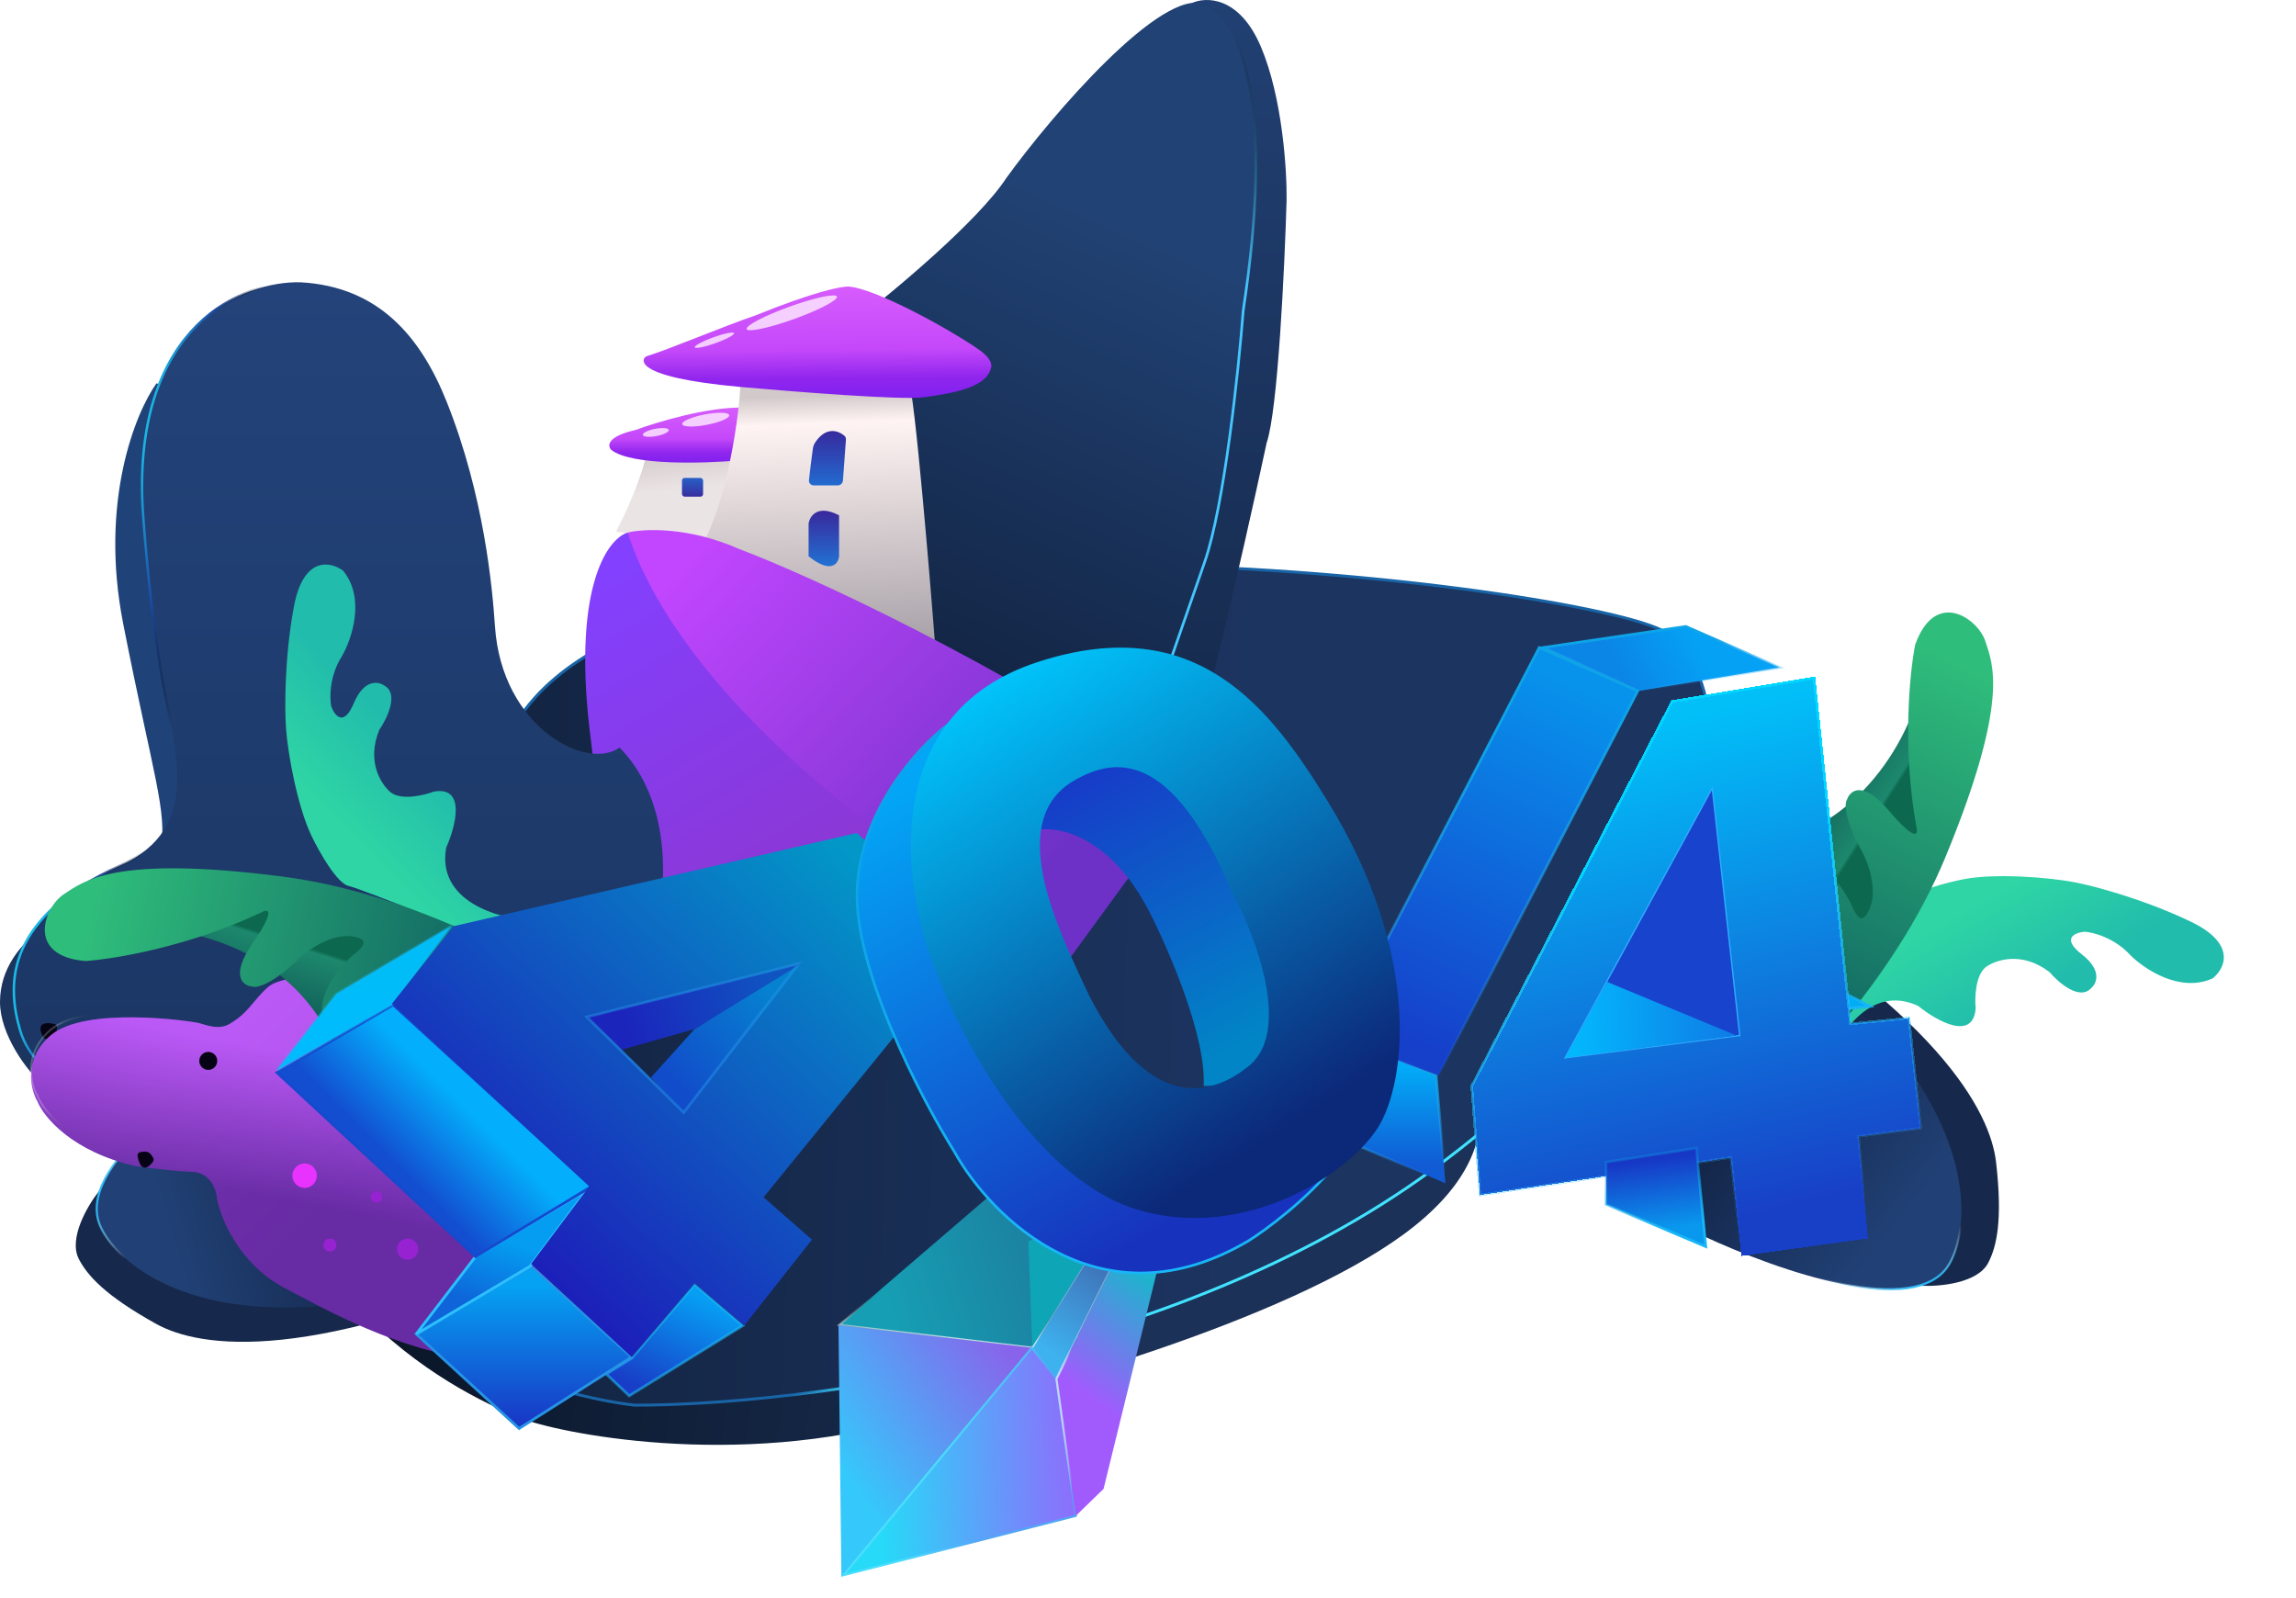 <svg width="674" height="469" viewBox="0 0 674 469" fill="none" xmlns="http://www.w3.org/2000/svg">
<path d="M104.856 383.85C90.685 368.774 88.399 347.417 89.027 338.623L342.295 332.216L422.573 302.442C433.628 311.739 446.995 336.739 412.02 362.367C377.044 387.996 301.717 408.976 268.425 416.262C215.661 431.715 162.896 420.408 152.72 416.262C142.544 412.117 122.57 402.694 104.856 383.85Z" fill="url(#paint0_linear_43_974)"/>
<path d="M122.578 389.88C99.362 374.804 90.794 351.186 89.412 341.261C89.412 292.642 102.226 277.19 154.237 208.219C206.248 139.249 466.301 171.661 488.914 185.606C511.528 199.551 514.92 274.175 420.321 343.522C344.641 399 232.756 412.619 186.273 412.493C174.715 411.237 145.795 404.955 122.578 389.88Z" fill="url(#paint1_linear_43_974)" stroke="url(#paint2_linear_43_974)" stroke-width="0.853"/>
<path d="M310.119 404.795L302.491 396.091L326.692 357.501L332.49 359.529L310.119 404.795Z" fill="url(#paint3_linear_43_974)" stroke="white" stroke-opacity="0.37" stroke-width="0.625"/>
<path d="M302.909 395.649L246.405 388.923L294.439 347.655L326.611 357.238L302.909 395.649Z" fill="url(#paint4_linear_43_974)" stroke="url(#paint5_linear_43_974)" stroke-width="0.625"/>
<path d="M302.897 395.644L246.994 462.902L246.143 389.007L302.897 395.644Z" fill="url(#paint6_linear_43_974)"/>
<path d="M315.799 444.989L247.654 462.378L302.901 395.648L310.123 404.791L315.799 444.989Z" fill="url(#paint7_linear_43_974)" stroke="url(#paint8_linear_43_974)" stroke-width="0.625"/>
<path d="M323.951 437.077L315.798 444.986L310.122 404.787L332.493 359.521L341.246 366.648L323.951 437.077Z" fill="url(#paint9_linear_43_974)" stroke="url(#paint10_linear_43_974)" stroke-width="0.625"/>
<path d="M301.874 364.423L303.052 395.301L329.973 352.51L301.874 364.423Z" fill="#0EA6B7"/>
<path d="M370.115 13.664C363.783 -1.202 353.942 -1.018 349.812 0.932C367.706 55.715 335.474 173.334 317.121 225.295L344.65 235.963C349.33 230.732 364.724 163.125 371.836 129.975C375.139 120.34 377.112 78.472 377.686 58.743C377.8 49.911 376.447 28.53 370.115 13.664Z" fill="url(#paint11_linear_43_974)"/>
<path d="M295.449 52.204C287.191 64.868 262.185 85.698 250.714 94.531L198.064 180.215L329.517 234.586C335.137 218.298 347.824 181.592 353.605 165.074C359.386 148.557 363.584 108.869 364.961 91.089C374.045 31.351 364.961 7.469 353.605 1.275C341.217 -3.886 308.985 33.507 295.449 52.204Z" fill="url(#paint12_linear_43_974)" stroke="url(#paint13_linear_43_974)" stroke-width="0.779"/>
<path d="M23.143 369.592C20.007 363.548 25.755 353.826 29.02 349.722C85.442 391.366 131.825 363.902 147.964 344.964L165.876 367.353C91.543 400.938 58.687 395.776 45.813 388.623C30.702 380.227 25.611 374.35 23.143 369.592Z" fill="#16294C"/>
<path d="M29.386 359.799C22.11 342.709 56.534 318.379 78.363 306.065C79.296 305.318 91.797 297.949 101.033 297.109C117.744 295.59 143.666 339.649 155.047 364.277C132.882 375.92 105.884 381.816 95.155 383.308C52.167 387.115 33.398 369.222 29.386 359.799Z" fill="url(#paint14_linear_43_974)" stroke="url(#paint15_linear_43_974)" stroke-width="0.633"/>
<path d="M583.69 370.644C580.605 376.714 569.355 377.708 564.117 377.446C565.086 307.327 515.739 285.634 490.944 283.552L498.703 255.949C569.31 296.791 584.259 326.5 585.947 341.131C587.929 358.304 586.119 365.866 583.69 370.644Z" fill="#16294C"/>
<path d="M572.085 371.269C562.435 387.141 522.604 373.341 499.876 362.775C498.726 362.452 485.453 356.587 479.389 349.57C468.417 336.874 489.12 290.135 502.504 266.535C524.881 277.765 545.404 296.271 552.868 304.12C581.009 336.838 577.405 362.518 572.085 371.269Z" fill="url(#paint16_linear_43_974)" stroke="url(#paint17_linear_43_974)" stroke-width="0.633"/>
<path d="M180.792 156.135C186.332 145.532 189.668 135.526 189.783 132.391C198.555 133.104 216.305 134.529 217.136 134.529C220.252 149.493 207.095 158.471 206.403 160.609C199.201 157.53 185.755 156.705 180.792 156.135Z" fill="url(#paint18_linear_43_974)"/>
<path d="M179.426 132.045C185.207 136.725 206.84 136.06 216.934 135.142C222.784 132.618 234.071 126.814 232.419 123.786C230.768 120.758 222.325 119.772 218.311 119.657C207.849 119.381 192.846 123.901 186.652 126.195C178.118 128.122 178.279 130.898 179.426 132.045Z" fill="url(#paint19_linear_43_974)"/>
<path d="M205.892 160.603C213.6 146.563 217.169 121.484 217.399 111.734C220.977 107.88 251.774 112.428 267.488 115.181C269.897 130.322 274.715 190.886 274.715 192.606C255.1 181.594 206.924 160.603 205.892 160.603Z" fill="url(#paint20_linear_43_974)"/>
<path d="M249.183 84.119C257.104 84.741 278.193 96.38 286.499 102.046C290.648 104.764 291.01 106.482 291.018 107.514C290.041 114.06 278.697 115.532 271.135 116.627C265.086 117.504 233.038 114.996 217.77 113.632C184.021 110.618 188.675 104.928 189.82 104.574C196.685 102.452 212.345 95.783 221.724 92.608C238.187 85.932 246.659 84.025 249.183 84.119Z" fill="url(#paint21_linear_43_974)"/>
<ellipse cx="232.443" cy="91.835" rx="14.087" ry="1.932" transform="rotate(-19.801 232.443 91.835)" fill="#FFF0FF" fill-opacity="0.79"/>
<ellipse cx="207.168" cy="123.189" rx="7.031" ry="1.556" transform="rotate(-10.831 207.168 123.189)" fill="#FFF0FF" fill-opacity="0.79"/>
<ellipse cx="192.514" cy="126.943" rx="3.882" ry="1.083" transform="rotate(-10.831 192.514 126.943)" fill="#FFF0FF" fill-opacity="0.79"/>
<ellipse cx="209.728" cy="99.874" rx="6.132" ry="0.914" transform="rotate(-19.801 209.728 99.874)" fill="#FFF0FF" fill-opacity="0.79"/>
<path d="M245.898 142.502H238.921C238.061 142.502 237.393 141.807 237.476 140.952C237.704 138.632 238.231 134.562 238.601 131.833C238.693 131.152 238.907 130.484 239.286 129.911C242.439 125.149 246.031 126.355 247.883 127.925C248.215 128.206 248.359 128.641 248.327 129.074L247.45 141.059C247.391 141.873 246.714 142.502 245.898 142.502Z" fill="url(#paint22_linear_43_974)"/>
<path d="M237.365 153.686V163.322C243.972 168.552 246.083 165.501 246.312 163.322V151.278C239.981 147.974 237.709 151.507 237.365 153.686Z" fill="url(#paint23_linear_43_974)"/>
<rect x="200.203" y="140.294" width="6.194" height="5.506" rx="0.779" fill="url(#paint24_linear_43_974)"/>
<path d="M563.112 295.315C548.676 288.563 539.105 304.591 536.125 313.449C535.679 313.33 527.588 313.344 523.599 313.366C534.968 298.499 558.099 267.974 559.667 264.81C561.235 261.647 571.692 258.983 576.724 258.046C585.889 256.34 601.368 257.506 609.319 259.047C614.805 260.125 629.22 263.924 642.988 270.496C656.755 277.068 653.098 284.37 649.548 287.199C640.008 291.564 629.464 284.485 625.385 280.4C620.772 275.334 614.54 273.698 612.001 273.512C609.15 273.741 604.983 275.389 611.112 280.145C617.242 284.901 615.461 288.784 613.804 290.131C610.435 293.766 604.292 288.468 601.641 285.365C593.523 279.117 585.772 281.792 582.911 283.911C579.843 286.431 579.67 292.998 579.967 295.966C579.232 305.806 568.424 299.632 563.112 295.315Z" fill="url(#paint25_linear_43_974)"/>
<path d="M498.863 248.747C547.135 253.668 561.581 208.855 561.731 208.298C560.338 207.923 577.354 211.306 568.273 241.727C561.008 266.064 531.159 297.869 517.143 310.73L498.291 288.628L498.863 248.747Z" fill="url(#paint26_linear_43_974)"/>
<g filter="url(#filter0_i_43_974)">
<path d="M571.174 247.585C556.017 284.379 525.68 314.519 512.406 324.99L514.725 293.048C516.207 292.351 519.651 289.175 521.57 282.043C523.489 274.91 521.638 262.541 520.473 257.249C520.462 253.959 522.115 247.592 528.818 248.439C535.522 249.287 540.849 256.656 542.675 260.234C543.639 261.091 545.719 270.016 548.783 263.072C551.233 257.517 548.552 249.865 546.905 246.733C541.263 236.61 541.43 231.915 542.219 230.832C543.13 228.189 546.856 225.148 554.478 234.13C562.1 243.112 563.098 241.329 562.644 239.315C558.354 216.172 560.564 193.741 562.205 185.419C568.171 168.799 580.677 177.84 582.799 184.387C584.922 190.933 590.121 201.594 571.174 247.585Z" fill="url(#paint27_linear_43_974)"/>
</g>
<path d="M216.955 161.158C202.089 154.551 188.967 155.193 184.264 156.34C181.855 168.728 189.426 173.202 203.879 204.86C215.441 230.187 279.813 269.554 310.555 286.072L349.784 232.389C291.146 193.298 236.799 168.613 216.955 161.158Z" fill="url(#paint28_linear_43_974)"/>
<path d="M184.259 156.339C197.197 196.807 244.708 235.6 266.846 249.938L310.205 286.07H224.176L178.065 254.412C176.413 243.4 174.394 225.735 173.591 218.28C167.535 173.132 178.179 158.174 184.259 156.339Z" fill="url(#paint29_linear_43_974)"/>
<path d="M548.892 295.397C543.271 292.53 532.856 286.726 532.03 286.45L532.719 297.118L548.892 295.397Z" fill="url(#paint30_linear_43_974)" stroke="url(#paint31_linear_43_974)" stroke-width="0.779"/>
<path d="M421.571 315.701L392.665 304.001L395.418 334.972L424.324 347.36L421.571 315.701Z" fill="url(#paint32_linear_43_974)" stroke="url(#paint33_linear_43_974)" stroke-width="0.779"/>
<path d="M494.868 183.905L522.397 195.949L481.103 202.831L452.886 190.099L494.868 183.905Z" fill="url(#paint34_linear_43_974)" stroke="url(#paint35_linear_43_974)" stroke-width="0.779"/>
<path d="M480.763 202.824L451.858 190.092C432.473 227.486 393.285 302.419 392.669 303.65C392.325 304.338 412.513 312.253 422.263 315.694L480.763 202.824Z" fill="url(#paint36_linear_43_974)" stroke="url(#paint37_linear_43_974)" stroke-width="0.779"/>
<g filter="url(#filter1_d_43_974)">
<path d="M480.766 202.821L522.404 195.939L533.071 297.453L550.277 295.732L553.718 328.079L535.48 330.488L538.233 360.426L501.069 365.588L497.972 336.682L424.331 347.694L421.922 315.691L480.766 202.821Z" fill="url(#paint38_linear_43_974)" shape-rendering="crispEdges"/>
<path d="M480.766 202.821L522.404 195.939L533.071 297.453L550.277 295.732L553.718 328.079L535.48 330.488L538.233 360.426L501.069 365.588L497.972 336.682L424.331 347.694L421.922 315.691L480.766 202.821Z" stroke="url(#paint39_linear_43_974)" stroke-width="0.779" shape-rendering="crispEdges"/>
</g>
<path d="M459.433 310.539L502.639 231.393L510.71 303.98L459.433 310.539Z" fill="#1843CD" stroke="#2FACFF" stroke-width="0.389"/>
<path d="M509.761 303.986L471.777 288.244L459.433 310.545L509.761 303.986Z" fill="url(#paint40_linear_43_974)"/>
<path d="M471.477 353.548V341.16L497.973 337.03L500.726 365.936L471.477 353.548Z" fill="url(#paint41_linear_43_974)" stroke="url(#paint42_linear_43_974)" stroke-width="0.779"/>
<path d="M0 294.181C-0.001 283.773 6.623 277.675 8.831 275.257C4.795 296.704 14.719 307.954 20.185 310.898L12.932 318.783C7.885 314.472 0.001 303.683 0 294.181Z" fill="#1C355E"/>
<path d="M36.175 183.164C29.11 147.334 39.749 121.134 45.952 112.513C75.917 123.237 50.495 178.433 63.616 206.188C76.737 233.944 58.149 246.56 47.215 249.399C49.107 238.044 45.006 227.951 36.175 183.164Z" fill="#1F4378"/>
<path d="M145.293 183.796C147.287 213.75 172.418 226.376 181.88 219.437C209.004 247.193 186.611 307.119 172.418 302.388C158.225 297.657 121.322 297.341 73.066 316.266C34.46 331.405 10.61 318.474 5.885 302.388C1.716 288.185 2.206 269.172 35.212 254.131C60.128 242.777 50.988 220.067 47.203 197.043C44.175 178.623 42.366 156.987 41.84 148.471C39.317 94.978 71.698 82.446 88.204 82.867C111.229 84.129 123.53 98.953 131.099 117.877C142.197 145.622 144.578 173.062 145.293 183.796Z" fill="url(#paint43_linear_43_974)" stroke="url(#paint44_linear_43_974)" stroke-width="0.714"/>
<g filter="url(#filter2_i_43_974)">
<path d="M13.627 305.01C15.783 304.968 16.372 304.59 16.746 301.721C16.815 301.193 16.468 300.693 15.947 300.583C10.856 299.506 11.541 302.463 12.736 304.521C12.919 304.835 13.263 305.017 13.627 305.01Z" fill="#060414"/>
</g>
<g filter="url(#filter3_ii_43_974)">
<path d="M78.629 288.176C82.273 284.915 93.734 284.739 99.008 285.059L180.381 296.062L159.666 357.945C163.502 372.011 166.091 399.759 145.76 398.224C120.346 396.306 99.727 385.038 83.423 376.406C70.381 369.501 64.882 356.267 63.763 350.513C63.604 347.875 61.893 342.553 56.331 342.361C50.769 342.169 42.985 341.162 39.788 340.683C21.183 336.463 12.856 326.297 11.018 321.742C8.94 318.146 6.798 309.227 14.854 302.322C24.924 293.691 55.66 298.018 58.489 298.726C60.407 299.205 64.125 300.853 67.361 298.965C73.114 295.609 74.074 292.252 78.629 288.176Z" fill="url(#paint45_linear_43_974)"/>
<path d="M78.629 288.176C82.273 284.915 93.734 284.739 99.008 285.059L180.381 296.062L159.666 357.945C163.502 372.011 166.091 399.759 145.76 398.224C120.346 396.306 99.727 385.038 83.423 376.406C70.381 369.501 64.882 356.267 63.763 350.513C63.604 347.875 61.893 342.553 56.331 342.361C50.769 342.169 42.985 341.162 39.788 340.683C21.183 336.463 12.856 326.297 11.018 321.742C8.94 318.146 6.798 309.227 14.854 302.322C24.924 293.691 55.66 298.018 58.489 298.726C60.407 299.205 64.125 300.853 67.361 298.965C73.114 295.609 74.074 292.252 78.629 288.176Z" fill="url(#paint46_linear_43_974)" fill-opacity="0.2"/>
</g>
<path d="M78.629 288.176C82.273 284.915 93.734 284.739 99.008 285.059L180.381 296.062L159.666 357.945C163.502 372.011 166.091 399.759 145.76 398.224C120.346 396.306 99.727 385.038 83.423 376.406C70.381 369.501 64.882 356.267 63.763 350.513C63.604 347.875 61.893 342.553 56.331 342.361C50.769 342.169 42.985 341.162 39.788 340.683C21.183 336.463 12.856 326.297 11.018 321.742C8.94 318.146 6.798 309.227 14.854 302.322C24.924 293.691 55.66 298.018 58.489 298.726C60.407 299.205 64.125 300.853 67.361 298.965C73.114 295.609 74.074 292.252 78.629 288.176Z" stroke="url(#paint47_linear_43_974)" stroke-width="0.542"/>
<g filter="url(#filter4_i_43_974)">
<path d="M44.939 339.823C44.24 338.665 43.665 337.652 41.126 338.226C40.607 338.344 40.285 338.864 40.386 339.387C41.357 344.391 43.517 342.88 44.91 341.038C45.177 340.686 45.167 340.201 44.939 339.823Z" fill="#060414"/>
</g>
<g filter="url(#filter5_i_43_974)">
<circle cx="61.136" cy="312.521" r="2.637" fill="#060414"/>
</g>
<circle cx="89.424" cy="345.124" r="3.596" fill="#E832FD"/>
<circle cx="119.64" cy="366.702" r="3.117" fill="#9722D2"/>
<circle cx="110.535" cy="351.357" r="1.678" fill="#9722D2"/>
<circle cx="96.864" cy="365.503" r="1.918" fill="#9722D2"/>
<circle cx="140.502" cy="375.576" r="1.918" fill="#9722D2"/>
<path d="M130.976 248.853C128.206 264.548 146.171 269.625 155.499 270.202C155.499 270.664 157.615 278.473 158.673 282.32C141.362 275.204 105.876 260.797 102.414 260.105C98.952 259.413 93.662 250.007 91.45 245.391C87.422 236.984 84.526 221.733 83.949 213.655C83.564 208.077 83.487 193.171 86.257 178.169C89.027 163.166 97.028 164.801 100.683 167.494C107.376 175.572 103.279 187.593 100.394 192.594C96.701 198.364 96.74 204.807 97.221 207.308C98.182 210.001 100.856 213.597 103.856 206.442C106.857 199.287 111.069 199.999 112.8 201.249C117.185 203.557 113.665 210.866 111.357 214.232C107.434 223.695 112.03 230.485 114.819 232.697C118.051 235.005 124.436 233.466 127.225 232.408C136.919 230.562 133.765 242.602 130.976 248.853Z" fill="url(#paint48_linear_43_974)"/>
<path d="M102.705 323.002C94.916 275.109 47.889 272.801 47.312 272.801C47.312 274.244 46.158 256.933 77.894 257.799C103.282 258.491 141.75 279.052 157.81 289.246L141.366 313.192L102.705 323.002Z" fill="url(#paint49_linear_43_974)"/>
<g filter="url(#filter6_i_43_974)">
<path d="M82.795 253.471C122.263 258.549 159.25 280.014 172.809 290.112L141.362 296.171C140.304 294.92 136.342 292.42 128.956 292.42C121.57 292.42 110.107 297.421 105.299 299.921C102.125 300.787 95.547 300.844 94.624 294.151C93.701 287.458 99.432 280.399 102.414 277.706C102.991 276.552 111.069 272.224 103.568 271.07C97.567 270.147 90.873 274.725 88.277 277.129C79.968 285.207 75.39 286.265 74.14 285.784C71.351 285.592 67.446 282.784 74.14 273.09C80.833 263.396 78.852 262.896 77.025 263.858C55.791 274.013 33.556 277.706 25.093 278.283C7.494 276.84 12.976 262.415 18.746 258.665C24.516 254.914 33.46 247.124 82.795 253.471Z" fill="url(#paint50_linear_43_974)"/>
</g>
<path d="M218.107 389.124L203.894 377.044L185.418 398.718L177.957 403.337L184.708 409.732L218.107 389.124Z" fill="url(#paint51_linear_43_974)" stroke="#1DBFFF" stroke-opacity="0.56" stroke-width="0.804"/>
<path d="M122.182 391.62L155.936 371.723L185.426 398.371L152.383 419.334L122.182 391.62Z" fill="url(#paint52_linear_43_974)" stroke="#2593E6" stroke-width="0.804"/>
<path d="M139.592 368.877L172.28 349.335L155.581 371.72L122.182 391.617L139.592 368.877Z" fill="url(#paint53_linear_43_974)" stroke="#2CC0FF" stroke-width="0.804"/>
<path d="M81.314 314.871L115.424 294.974L173.694 348.27L139.585 368.878L81.314 314.871Z" fill="url(#paint54_linear_43_974)" stroke="#154ACE" stroke-width="0.804"/>
<path d="M98.725 291.778L132.479 271.881L115.069 294.976L81.314 314.162L98.725 291.778Z" fill="url(#paint55_linear_43_974)" stroke="#14BAF2" stroke-opacity="0.38" stroke-width="0.804"/>
<path fill-rule="evenodd" clip-rule="evenodd" d="M251.504 244.528L133.187 271.886L115.066 294.626L172.982 348.277L155.927 371.017L185.417 398.376L203.893 376.702L218.461 389.138L238.358 363.911L224.146 351.475L285.969 275.439L251.504 244.528ZM209.928 299.239L181.504 307.11L192.973 318.425L209.928 299.239Z" fill="url(#paint56_linear_43_974)"/>
<path d="M235.161 282.896L203.894 302.082L191.103 316.295L200.696 327.309L235.161 282.896Z" fill="url(#paint57_linear_43_974)"/>
<path d="M203.899 302.082L235.166 282.896L172.276 298.529L182.58 308.123L203.899 302.082Z" fill="url(#paint58_linear_43_974)"/>
<path d="M172.276 298.529L234.455 282.896L200.701 326.599L172.276 298.529Z" stroke="#2593E6" stroke-opacity="0.5" stroke-width="0.804"/>
<path d="M337.429 267.73C326.088 245.575 310.805 242.435 304.581 243.633C304.581 219.537 327.056 213.423 346.764 220.257C366.473 227.09 372.696 269.887 373.388 294.703C373.941 314.555 360.249 319.039 353.334 318.799C354.164 304.413 343.076 278.759 337.429 267.73Z" fill="url(#paint59_linear_43_974)"/>
<path d="M251.595 261.344C252.421 237.944 269.603 219.247 278.092 212.824C272.586 234.847 287.039 246.891 304.245 295.067C318.009 333.608 368.25 342.555 391.65 342.211C383.391 352.397 371.462 361.138 366.53 364.235C323.309 389.837 290.939 357.467 280.156 338.082C270.292 322.253 250.769 284.744 251.595 261.344Z" fill="url(#paint60_linear_43_974)" stroke="url(#paint61_linear_43_974)" stroke-width="0.779"/>
<path fill-rule="evenodd" clip-rule="evenodd" d="M389.765 235.24C373.023 208.054 351.568 179.149 304.769 194.29C257.969 209.431 264.851 260.016 274.142 283.416C281.369 303.719 303.599 346.527 334.707 355.336C365.815 364.145 395.959 344.668 404.562 330.903C412.696 317.889 417.57 280.388 389.765 235.24ZM315.475 229.039C326.831 222.551 343.692 219.403 361.586 261.73C368.698 274.807 379.549 303.437 366.06 313.348C357.113 320.459 338.186 328.489 319.604 292.013C319.122 290.969 318.611 289.874 318.079 288.735C309.485 270.345 295.513 240.446 315.475 229.039Z" fill="url(#paint62_linear_43_974)"/>
<defs>
<filter id="filter0_i_43_974" x="512.405" y="175.972" width="72.681" height="152.851" filterUnits="userSpaceOnUse" color-interpolation-filters="sRGB">
<feFlood flood-opacity="0" result="BackgroundImageFix"/>
<feBlend mode="normal" in="SourceGraphic" in2="BackgroundImageFix" result="shape"/>
<feColorMatrix in="SourceAlpha" type="matrix" values="0 0 0 0 0 0 0 0 0 0 0 0 0 0 0 0 0 0 127 0" result="hardAlpha"/>
<feOffset dy="3.833"/>
<feGaussianBlur stdDeviation="4.313"/>
<feComposite in2="hardAlpha" operator="arithmetic" k2="-1" k3="1"/>
<feColorMatrix type="matrix" values="0 0 0 0 0.192 0 0 0 0 0.894 0 0 0 0 0.737 0 0 0 0.78 0"/>
<feBlend mode="normal" in2="shape" result="effect1_innerShadow_43_974"/>
</filter>
<filter id="filter1_d_43_974" x="421.525" y="195.487" width="145.855" height="176.77" filterUnits="userSpaceOnUse" color-interpolation-filters="sRGB">
<feFlood flood-opacity="0" result="BackgroundImageFix"/>
<feColorMatrix in="SourceAlpha" type="matrix" values="0 0 0 0 0 0 0 0 0 0 0 0 0 0 0 0 0 0 127 0" result="hardAlpha"/>
<feOffset dx="10.121" dy="3.114"/>
<feGaussianBlur stdDeviation="1.557"/>
<feComposite in2="hardAlpha" operator="out"/>
<feColorMatrix type="matrix" values="0 0 0 0 0 0 0 0 0 0 0 0 0 0 0 0 0 0 0.25 0"/>
<feBlend mode="normal" in2="BackgroundImageFix" result="effect1_dropShadow_43_974"/>
<feBlend mode="normal" in="SourceGraphic" in2="effect1_dropShadow_43_974" result="shape"/>
</filter>
<filter id="filter2_i_43_974" x="11.883" y="300.354" width="4.872" height="4.656" filterUnits="userSpaceOnUse" color-interpolation-filters="sRGB">
<feFlood flood-opacity="0" result="BackgroundImageFix"/>
<feBlend mode="normal" in="SourceGraphic" in2="BackgroundImageFix" result="shape"/>
<feColorMatrix in="SourceAlpha" type="matrix" values="0 0 0 0 0 0 0 0 0 0 0 0 0 0 0 0 0 0 127 0" result="hardAlpha"/>
<feOffset/>
<feGaussianBlur stdDeviation="1.085"/>
<feComposite in2="hardAlpha" operator="arithmetic" k2="-1" k3="1"/>
<feColorMatrix type="matrix" values="0 0 0 0 0 0 0 0 0 0 0 0 0 0 0 0 0 0 0.25 0"/>
<feBlend mode="normal" in2="shape" result="effect1_innerShadow_43_974"/>
</filter>
<filter id="filter3_ii_43_974" x="8.838" y="282.506" width="171.904" height="119.847" filterUnits="userSpaceOnUse" color-interpolation-filters="sRGB">
<feFlood flood-opacity="0" result="BackgroundImageFix"/>
<feBlend mode="normal" in="SourceGraphic" in2="BackgroundImageFix" result="shape"/>
<feColorMatrix in="SourceAlpha" type="matrix" values="0 0 0 0 0 0 0 0 0 0 0 0 0 0 0 0 0 0 127 0" result="hardAlpha"/>
<feOffset dy="-2.17"/>
<feGaussianBlur stdDeviation="1.085"/>
<feComposite in2="hardAlpha" operator="arithmetic" k2="-1" k3="1"/>
<feColorMatrix type="matrix" values="0 0 0 0 0 0 0 0 0 0 0 0 0 0 0 0 0 0 0.39 0"/>
<feBlend mode="normal" in2="shape" result="effect1_innerShadow_43_974"/>
<feColorMatrix in="SourceAlpha" type="matrix" values="0 0 0 0 0 0 0 0 0 0 0 0 0 0 0 0 0 0 127 0" result="hardAlpha"/>
<feOffset dy="3.797"/>
<feGaussianBlur stdDeviation="5.424"/>
<feComposite in2="hardAlpha" operator="arithmetic" k2="-1" k3="1"/>
<feColorMatrix type="matrix" values="0 0 0 0 1 0 0 0 0 1 0 0 0 0 1 0 0 0 0.25 0"/>
<feBlend mode="normal" in2="effect1_innerShadow_43_974" result="effect2_innerShadow_43_974"/>
</filter>
<filter id="filter4_i_43_974" x="40.367" y="338.061" width="4.743" height="4.719" filterUnits="userSpaceOnUse" color-interpolation-filters="sRGB">
<feFlood flood-opacity="0" result="BackgroundImageFix"/>
<feBlend mode="normal" in="SourceGraphic" in2="BackgroundImageFix" result="shape"/>
<feColorMatrix in="SourceAlpha" type="matrix" values="0 0 0 0 0 0 0 0 0 0 0 0 0 0 0 0 0 0 127 0" result="hardAlpha"/>
<feOffset/>
<feGaussianBlur stdDeviation="1.085"/>
<feComposite in2="hardAlpha" operator="arithmetic" k2="-1" k3="1"/>
<feColorMatrix type="matrix" values="0 0 0 0 0 0 0 0 0 0 0 0 0 0 0 0 0 0 0.25 0"/>
<feBlend mode="normal" in2="shape" result="effect1_innerShadow_43_974"/>
</filter>
<filter id="filter5_i_43_974" x="58.499" y="308.799" width="5.274" height="6.359" filterUnits="userSpaceOnUse" color-interpolation-filters="sRGB">
<feFlood flood-opacity="0" result="BackgroundImageFix"/>
<feBlend mode="normal" in="SourceGraphic" in2="BackgroundImageFix" result="shape"/>
<feColorMatrix in="SourceAlpha" type="matrix" values="0 0 0 0 0 0 0 0 0 0 0 0 0 0 0 0 0 0 127 0" result="hardAlpha"/>
<feOffset dy="-1.085"/>
<feGaussianBlur stdDeviation="1.085"/>
<feComposite in2="hardAlpha" operator="arithmetic" k2="-1" k3="1"/>
<feColorMatrix type="matrix" values="0 0 0 0 0 0 0 0 0 0 0 0 0 0 0 0 0 0 0.25 0"/>
<feBlend mode="normal" in2="shape" result="effect1_innerShadow_43_974"/>
</filter>
<filter id="filter6_i_43_974" x="13.153" y="251.064" width="159.656" height="53.098" filterUnits="userSpaceOnUse" color-interpolation-filters="sRGB">
<feFlood flood-opacity="0" result="BackgroundImageFix"/>
<feBlend mode="normal" in="SourceGraphic" in2="BackgroundImageFix" result="shape"/>
<feColorMatrix in="SourceAlpha" type="matrix" values="0 0 0 0 0 0 0 0 0 0 0 0 0 0 0 0 0 0 127 0" result="hardAlpha"/>
<feOffset dy="3.833"/>
<feGaussianBlur stdDeviation="4.313"/>
<feComposite in2="hardAlpha" operator="arithmetic" k2="-1" k3="1"/>
<feColorMatrix type="matrix" values="0 0 0 0 0.192 0 0 0 0 0.894 0 0 0 0 0.737 0 0 0 0.78 0"/>
<feBlend mode="normal" in2="shape" result="effect1_innerShadow_43_974"/>
</filter>
<linearGradient id="paint0_linear_43_974" x1="99.111" y1="363.204" x2="332.782" y2="402.4" gradientUnits="userSpaceOnUse">
<stop offset="0.021" stop-color="#091425"/>
<stop offset="1" stop-color="#1B3157"/>
</linearGradient>
<linearGradient id="paint1_linear_43_974" x1="97.989" y1="319.107" x2="363.696" y2="327.399" gradientUnits="userSpaceOnUse">
<stop offset="0.012" stop-color="#11213C"/>
<stop offset="1" stop-color="#1C3460"/>
</linearGradient>
<linearGradient id="paint2_linear_43_974" x1="277.012" y1="392.978" x2="272.489" y2="385.44" gradientUnits="userSpaceOnUse">
<stop stop-color="#41E3FF"/>
<stop offset="0.991" stop-color="#1864A6"/>
</linearGradient>
<linearGradient id="paint3_linear_43_974" x1="307.48" y1="396.649" x2="339.204" y2="351.909" gradientUnits="userSpaceOnUse">
<stop stop-color="#3EB2EF"/>
<stop offset="1" stop-color="#413D8A"/>
</linearGradient>
<linearGradient id="paint4_linear_43_974" x1="259.979" y1="384.35" x2="352.068" y2="355.128" gradientUnits="userSpaceOnUse">
<stop stop-color="#169FB4"/>
<stop offset="1" stop-color="#22628E"/>
</linearGradient>
<linearGradient id="paint5_linear_43_974" x1="277.277" y1="392.52" x2="278.038" y2="379.496" gradientUnits="userSpaceOnUse">
<stop stop-color="white" stop-opacity="0.69"/>
<stop offset="1" stop-opacity="0"/>
</linearGradient>
<linearGradient id="paint6_linear_43_974" x1="249.285" y1="433.926" x2="299.319" y2="399.665" gradientUnits="userSpaceOnUse">
<stop stop-color="#35C8FB"/>
<stop offset="1" stop-color="#8963EB"/>
</linearGradient>
<linearGradient id="paint7_linear_43_974" x1="258.829" y1="456.612" x2="318.916" y2="454.713" gradientUnits="userSpaceOnUse">
<stop stop-color="#26DAF8"/>
<stop offset="1" stop-color="#9368FC"/>
</linearGradient>
<linearGradient id="paint8_linear_43_974" x1="274.277" y1="430.545" x2="293.657" y2="438.182" gradientUnits="userSpaceOnUse">
<stop stop-color="#4BDEFC"/>
<stop offset="1" stop-color="#52A6F6"/>
</linearGradient>
<linearGradient id="paint9_linear_43_974" x1="311.117" y1="406.777" x2="334.959" y2="374.062" gradientUnits="userSpaceOnUse">
<stop offset="0.062" stop-color="#A15BFD"/>
<stop offset="1" stop-color="#1EB3CE"/>
</linearGradient>
<linearGradient id="paint10_linear_43_974" x1="311.426" y1="408.426" x2="314.544" y2="408.401" gradientUnits="userSpaceOnUse">
<stop stop-color="#C0D5FF"/>
<stop offset="0.982" stop-color="white" stop-opacity="0"/>
</linearGradient>
<linearGradient id="paint11_linear_43_974" x1="347.407" y1="0" x2="347.407" y2="235.963" gradientUnits="userSpaceOnUse">
<stop stop-color="#214073"/>
<stop offset="1" stop-color="#152849"/>
</linearGradient>
<linearGradient id="paint12_linear_43_974" x1="333.646" y1="23.744" x2="251.747" y2="206.125" gradientUnits="userSpaceOnUse">
<stop offset="0.203" stop-color="#214274"/>
<stop offset="1" stop-color="#11213E"/>
</linearGradient>
<linearGradient id="paint13_linear_43_974" x1="364.617" y1="85.685" x2="326.764" y2="43.014" gradientUnits="userSpaceOnUse">
<stop stop-color="#45C6FF"/>
<stop offset="1" stop-opacity="0"/>
</linearGradient>
<linearGradient id="paint14_linear_43_974" x1="34.357" y1="352.764" x2="128.673" y2="325.897" gradientUnits="userSpaceOnUse">
<stop offset="0.113" stop-color="#214176"/>
<stop offset="1" stop-color="#0D1933"/>
</linearGradient>
<linearGradient id="paint15_linear_43_974" x1="31.193" y1="338.771" x2="44.347" y2="342.409" gradientUnits="userSpaceOnUse">
<stop stop-color="#13B9FD"/>
<stop offset="1" stop-color="white" stop-opacity="0"/>
</linearGradient>
<linearGradient id="paint16_linear_43_974" x1="563.471" y1="371.328" x2="486.68" y2="310.333" gradientUnits="userSpaceOnUse">
<stop offset="0.113" stop-color="#214176"/>
<stop offset="1" stop-color="#0D1933"/>
</linearGradient>
<linearGradient id="paint17_linear_43_974" x1="553.942" y1="382.053" x2="549.234" y2="369.243" gradientUnits="userSpaceOnUse">
<stop stop-color="#13B9FD"/>
<stop offset="1" stop-color="white" stop-opacity="0"/>
</linearGradient>
<linearGradient id="paint18_linear_43_974" x1="196.403" y1="134.788" x2="199.202" y2="160.609" gradientUnits="userSpaceOnUse">
<stop stop-color="#D8CFD0"/>
<stop offset="0.353" stop-color="#EBE4E5"/>
</linearGradient>
<linearGradient id="paint19_linear_43_974" x1="205.723" y1="119.645" x2="205.723" y2="135.799" gradientUnits="userSpaceOnUse">
<stop stop-color="#D75CFD"/>
<stop offset="0.563" stop-color="#C448FA"/>
<stop offset="0.813" stop-color="#9126ED"/>
<stop offset="1" stop-color="#8021F0"/>
</linearGradient>
<linearGradient id="paint20_linear_43_974" x1="237.357" y1="116.207" x2="240.303" y2="192.606" gradientUnits="userSpaceOnUse">
<stop stop-color="#D2C9CA"/>
<stop offset="0.107" stop-color="#FFF4F3"/>
<stop offset="1" stop-color="#A49EA5"/>
</linearGradient>
<linearGradient id="paint21_linear_43_974" x1="239.796" y1="84.192" x2="240.071" y2="117.038" gradientUnits="userSpaceOnUse">
<stop stop-color="#D75CFD"/>
<stop offset="0.563" stop-color="#C448FA"/>
<stop offset="0.813" stop-color="#9126ED"/>
<stop offset="1" stop-color="#8021F0"/>
</linearGradient>
<linearGradient id="paint22_linear_43_974" x1="242.871" y1="126.534" x2="242.871" y2="142.502" gradientUnits="userSpaceOnUse">
<stop stop-color="#37299D"/>
<stop offset="1" stop-color="#226BD0"/>
</linearGradient>
<linearGradient id="paint23_linear_43_974" x1="241.839" y1="149.929" x2="241.839" y2="166.21" gradientUnits="userSpaceOnUse">
<stop offset="0.028" stop-color="#382A9D"/>
<stop offset="1" stop-color="#2272D4"/>
</linearGradient>
<linearGradient id="paint24_linear_43_974" x1="203.3" y1="140.294" x2="203.3" y2="145.8" gradientUnits="userSpaceOnUse">
<stop stop-color="#275FC6"/>
<stop offset="1" stop-color="#382EA0"/>
</linearGradient>
<linearGradient id="paint25_linear_43_974" x1="608.855" y1="286.061" x2="593.118" y2="258.14" gradientUnits="userSpaceOnUse">
<stop stop-color="#21BCAC"/>
<stop offset="1" stop-color="#2FD5A4"/>
</linearGradient>
<linearGradient id="paint26_linear_43_974" x1="512.196" y1="250.426" x2="536.897" y2="266.334" gradientUnits="userSpaceOnUse">
<stop offset="0.178" stop-color="#105B56"/>
<stop offset="0.88" stop-color="#1D886D"/>
<stop offset="0.916" stop-color="#0C694F"/>
</linearGradient>
<linearGradient id="paint27_linear_43_974" x1="571.799" y1="188.781" x2="517.59" y2="296.99" gradientUnits="userSpaceOnUse">
<stop stop-color="#2FBD7B"/>
<stop offset="1" stop-color="#106262"/>
</linearGradient>
<linearGradient id="paint28_linear_43_974" x1="201.387" y1="163.525" x2="302.902" y2="260.909" gradientUnits="userSpaceOnUse">
<stop stop-color="#C246FF"/>
<stop offset="1" stop-color="#6D31C7"/>
</linearGradient>
<linearGradient id="paint29_linear_43_974" x1="179.703" y1="164.9" x2="242.676" y2="271.576" gradientUnits="userSpaceOnUse">
<stop offset="0.004" stop-color="#8340FF"/>
<stop offset="1" stop-color="#8C36CE"/>
</linearGradient>
<linearGradient id="paint30_linear_43_974" x1="533.058" y1="290.924" x2="544.414" y2="295.742" gradientUnits="userSpaceOnUse">
<stop stop-color="#04B6FC"/>
<stop offset="1" stop-color="#02ACF4"/>
</linearGradient>
<linearGradient id="paint31_linear_43_974" x1="536.481" y1="288.943" x2="538.099" y2="296.444" gradientUnits="userSpaceOnUse">
<stop stop-color="#0EA4E8" stop-opacity="0.31"/>
<stop offset="1" stop-color="#18B6F7"/>
</linearGradient>
<linearGradient id="paint32_linear_43_974" x1="408.494" y1="310.883" x2="408.494" y2="341.854" gradientUnits="userSpaceOnUse">
<stop stop-color="#01B2FA"/>
<stop offset="1" stop-color="#115BD4"/>
</linearGradient>
<linearGradient id="paint33_linear_43_974" x1="401.758" y1="315.171" x2="409.337" y2="347.16" gradientUnits="userSpaceOnUse">
<stop stop-color="#0EA4E8"/>
<stop offset="1" stop-color="#36B3FF" stop-opacity="0"/>
</linearGradient>
<linearGradient id="paint34_linear_43_974" x1="495.556" y1="184.249" x2="467.678" y2="199.39" gradientUnits="userSpaceOnUse">
<stop stop-color="#05A1F5"/>
<stop offset="0.738" stop-color="#0B86E7"/>
</linearGradient>
<linearGradient id="paint35_linear_43_974" x1="472.85" y1="188.781" x2="473.543" y2="203.495" gradientUnits="userSpaceOnUse">
<stop stop-color="#0EA4E8"/>
<stop offset="1" stop-color="#36B3FF" stop-opacity="0"/>
</linearGradient>
<linearGradient id="paint36_linear_43_974" x1="457.363" y1="198.007" x2="408.499" y2="303.994" gradientUnits="userSpaceOnUse">
<stop stop-color="#0793EC"/>
<stop offset="1" stop-color="#163FCA"/>
</linearGradient>
<linearGradient id="paint37_linear_43_974" x1="417.952" y1="222.359" x2="440.584" y2="314.396" gradientUnits="userSpaceOnUse">
<stop stop-color="#0EA4E8"/>
<stop offset="1" stop-color="#36B3FF" stop-opacity="0"/>
</linearGradient>
<linearGradient id="paint38_linear_43_974" x1="478.013" y1="209.015" x2="511.736" y2="351.479" gradientUnits="userSpaceOnUse">
<stop stop-color="#02BFF8"/>
<stop offset="1" stop-color="#1840C7"/>
</linearGradient>
<linearGradient id="paint39_linear_43_974" x1="454.953" y1="253.406" x2="487.82" y2="365.588" gradientUnits="userSpaceOnUse">
<stop stop-color="#00D6FF"/>
<stop offset="0.205" stop-color="#1DD1FE" stop-opacity="0.795"/>
<stop offset="1" stop-color="#36B3FF" stop-opacity="0"/>
</linearGradient>
<linearGradient id="paint40_linear_43_974" x1="462.281" y1="304.861" x2="510.228" y2="303.315" gradientUnits="userSpaceOnUse">
<stop stop-color="#03B7FC"/>
<stop offset="1" stop-color="#0F7AE6"/>
</linearGradient>
<linearGradient id="paint41_linear_43_974" x1="485.929" y1="340.127" x2="488.682" y2="360.774" gradientUnits="userSpaceOnUse">
<stop stop-color="#1737C5"/>
<stop offset="1" stop-color="#0998EE"/>
</linearGradient>
<linearGradient id="paint42_linear_43_974" x1="479.877" y1="344.477" x2="486.251" y2="362.874" gradientUnits="userSpaceOnUse">
<stop stop-color="#0EA4E8" stop-opacity="0.31"/>
<stop offset="1" stop-color="#18B6F7"/>
</linearGradient>
<linearGradient id="paint43_linear_43_974" x1="99.855" y1="82.857" x2="99.855" y2="322.995" gradientUnits="userSpaceOnUse">
<stop stop-color="#23437A"/>
<stop offset="1" stop-color="#1B3664"/>
</linearGradient>
<linearGradient id="paint44_linear_43_974" x1="33.426" y1="167.701" x2="58.658" y2="173.062" gradientUnits="userSpaceOnUse">
<stop stop-color="#1CBBE7"/>
<stop offset="0.487" stop-color="#1C4BA6"/>
<stop offset="1" stop-opacity="0"/>
</linearGradient>
<linearGradient id="paint45_linear_43_974" x1="30.207" y1="339.611" x2="41.475" y2="284.947" gradientUnits="userSpaceOnUse">
<stop stop-color="#672BA4"/>
<stop offset="0.754" stop-color="#C05BFD"/>
</linearGradient>
<linearGradient id="paint46_linear_43_974" x1="52.984" y1="306.525" x2="99.976" y2="354.476" gradientUnits="userSpaceOnUse">
<stop stop-color="#A752DA"/>
<stop offset="1" stop-color="#672CA4"/>
</linearGradient>
<linearGradient id="paint47_linear_43_974" x1="15.102" y1="310.841" x2="25.891" y2="312.759" gradientUnits="userSpaceOnUse">
<stop stop-color="white" stop-opacity="0.22"/>
<stop offset="1" stop-opacity="0"/>
</linearGradient>
<linearGradient id="paint48_linear_43_974" x1="110.155" y1="207.085" x2="87.282" y2="229.535" gradientUnits="userSpaceOnUse">
<stop stop-color="#21BCAC"/>
<stop offset="1" stop-color="#2FD5A4"/>
</linearGradient>
<linearGradient id="paint49_linear_43_974" x1="100.863" y1="309.69" x2="109.807" y2="281.705" gradientUnits="userSpaceOnUse">
<stop offset="0.178" stop-color="#105B56"/>
<stop offset="0.88" stop-color="#1D886D"/>
<stop offset="0.916" stop-color="#0C694F"/>
</linearGradient>
<linearGradient id="paint50_linear_43_974" x1="25.848" y1="268.145" x2="144.424" y2="292.38" gradientUnits="userSpaceOnUse">
<stop stop-color="#2FBD7B"/>
<stop offset="1" stop-color="#106262"/>
</linearGradient>
<linearGradient id="paint51_linear_43_974" x1="198.032" y1="377.044" x2="184.708" y2="406.179" gradientUnits="userSpaceOnUse">
<stop stop-color="#069FF4"/>
<stop offset="1" stop-color="#183DC7"/>
</linearGradient>
<linearGradient id="paint52_linear_43_974" x1="153.804" y1="377.763" x2="153.804" y2="419.334" gradientUnits="userSpaceOnUse">
<stop stop-color="#05A1F2"/>
<stop offset="1" stop-color="#1934C4"/>
</linearGradient>
<linearGradient id="paint53_linear_43_974" x1="144.211" y1="362.126" x2="138.17" y2="382.734" gradientUnits="userSpaceOnUse">
<stop offset="0.045" stop-color="#049DF1"/>
<stop offset="1" stop-color="#0E64D8"/>
</linearGradient>
<linearGradient id="paint54_linear_43_974" x1="134.966" y1="323.043" x2="114.713" y2="343.296" gradientUnits="userSpaceOnUse">
<stop stop-color="#03AFFC"/>
<stop offset="0.942" stop-color="#134DD0"/>
</linearGradient>
<linearGradient id="paint55_linear_43_974" x1="106.897" y1="281.474" x2="106.897" y2="314.162" gradientUnits="userSpaceOnUse">
<stop stop-color="#00BDF7"/>
<stop offset="1" stop-color="#00BBFF"/>
</linearGradient>
<linearGradient id="paint56_linear_43_974" x1="263.94" y1="264.425" x2="162.678" y2="375.636" gradientUnits="userSpaceOnUse">
<stop stop-color="#0297C7"/>
<stop offset="1" stop-color="#1C20BA"/>
</linearGradient>
<linearGradient id="paint57_linear_43_974" x1="225.923" y1="291.068" x2="197.853" y2="317.005" gradientUnits="userSpaceOnUse">
<stop stop-color="#0681D0"/>
<stop offset="1" stop-color="#114DCA"/>
</linearGradient>
<linearGradient id="paint58_linear_43_974" x1="224.862" y1="285.028" x2="183.291" y2="299.595" gradientUnits="userSpaceOnUse">
<stop stop-color="#0F54C1"/>
<stop offset="1" stop-color="#1B25BC"/>
</linearGradient>
<linearGradient id="paint59_linear_43_974" x1="321.099" y1="227.961" x2="363.769" y2="306.764" gradientUnits="userSpaceOnUse">
<stop stop-color="#163DC8"/>
<stop offset="1" stop-color="#0185C6"/>
</linearGradient>
<linearGradient id="paint60_linear_43_974" x1="267.055" y1="231.362" x2="343.104" y2="365.223" gradientUnits="userSpaceOnUse">
<stop stop-color="#03A5F6"/>
<stop offset="0.965" stop-color="#1733BD"/>
</linearGradient>
<linearGradient id="paint61_linear_43_974" x1="288.749" y1="250.605" x2="328.139" y2="352.685" gradientUnits="userSpaceOnUse">
<stop stop-color="#0EA4E8"/>
<stop offset="1" stop-color="#18B6F7"/>
</linearGradient>
<linearGradient id="paint62_linear_43_974" x1="290.29" y1="201.128" x2="373.91" y2="333.268" gradientUnits="userSpaceOnUse">
<stop stop-color="#01C3FA"/>
<stop offset="1" stop-color="#0C2879"/>
</linearGradient>
</defs>
</svg>
